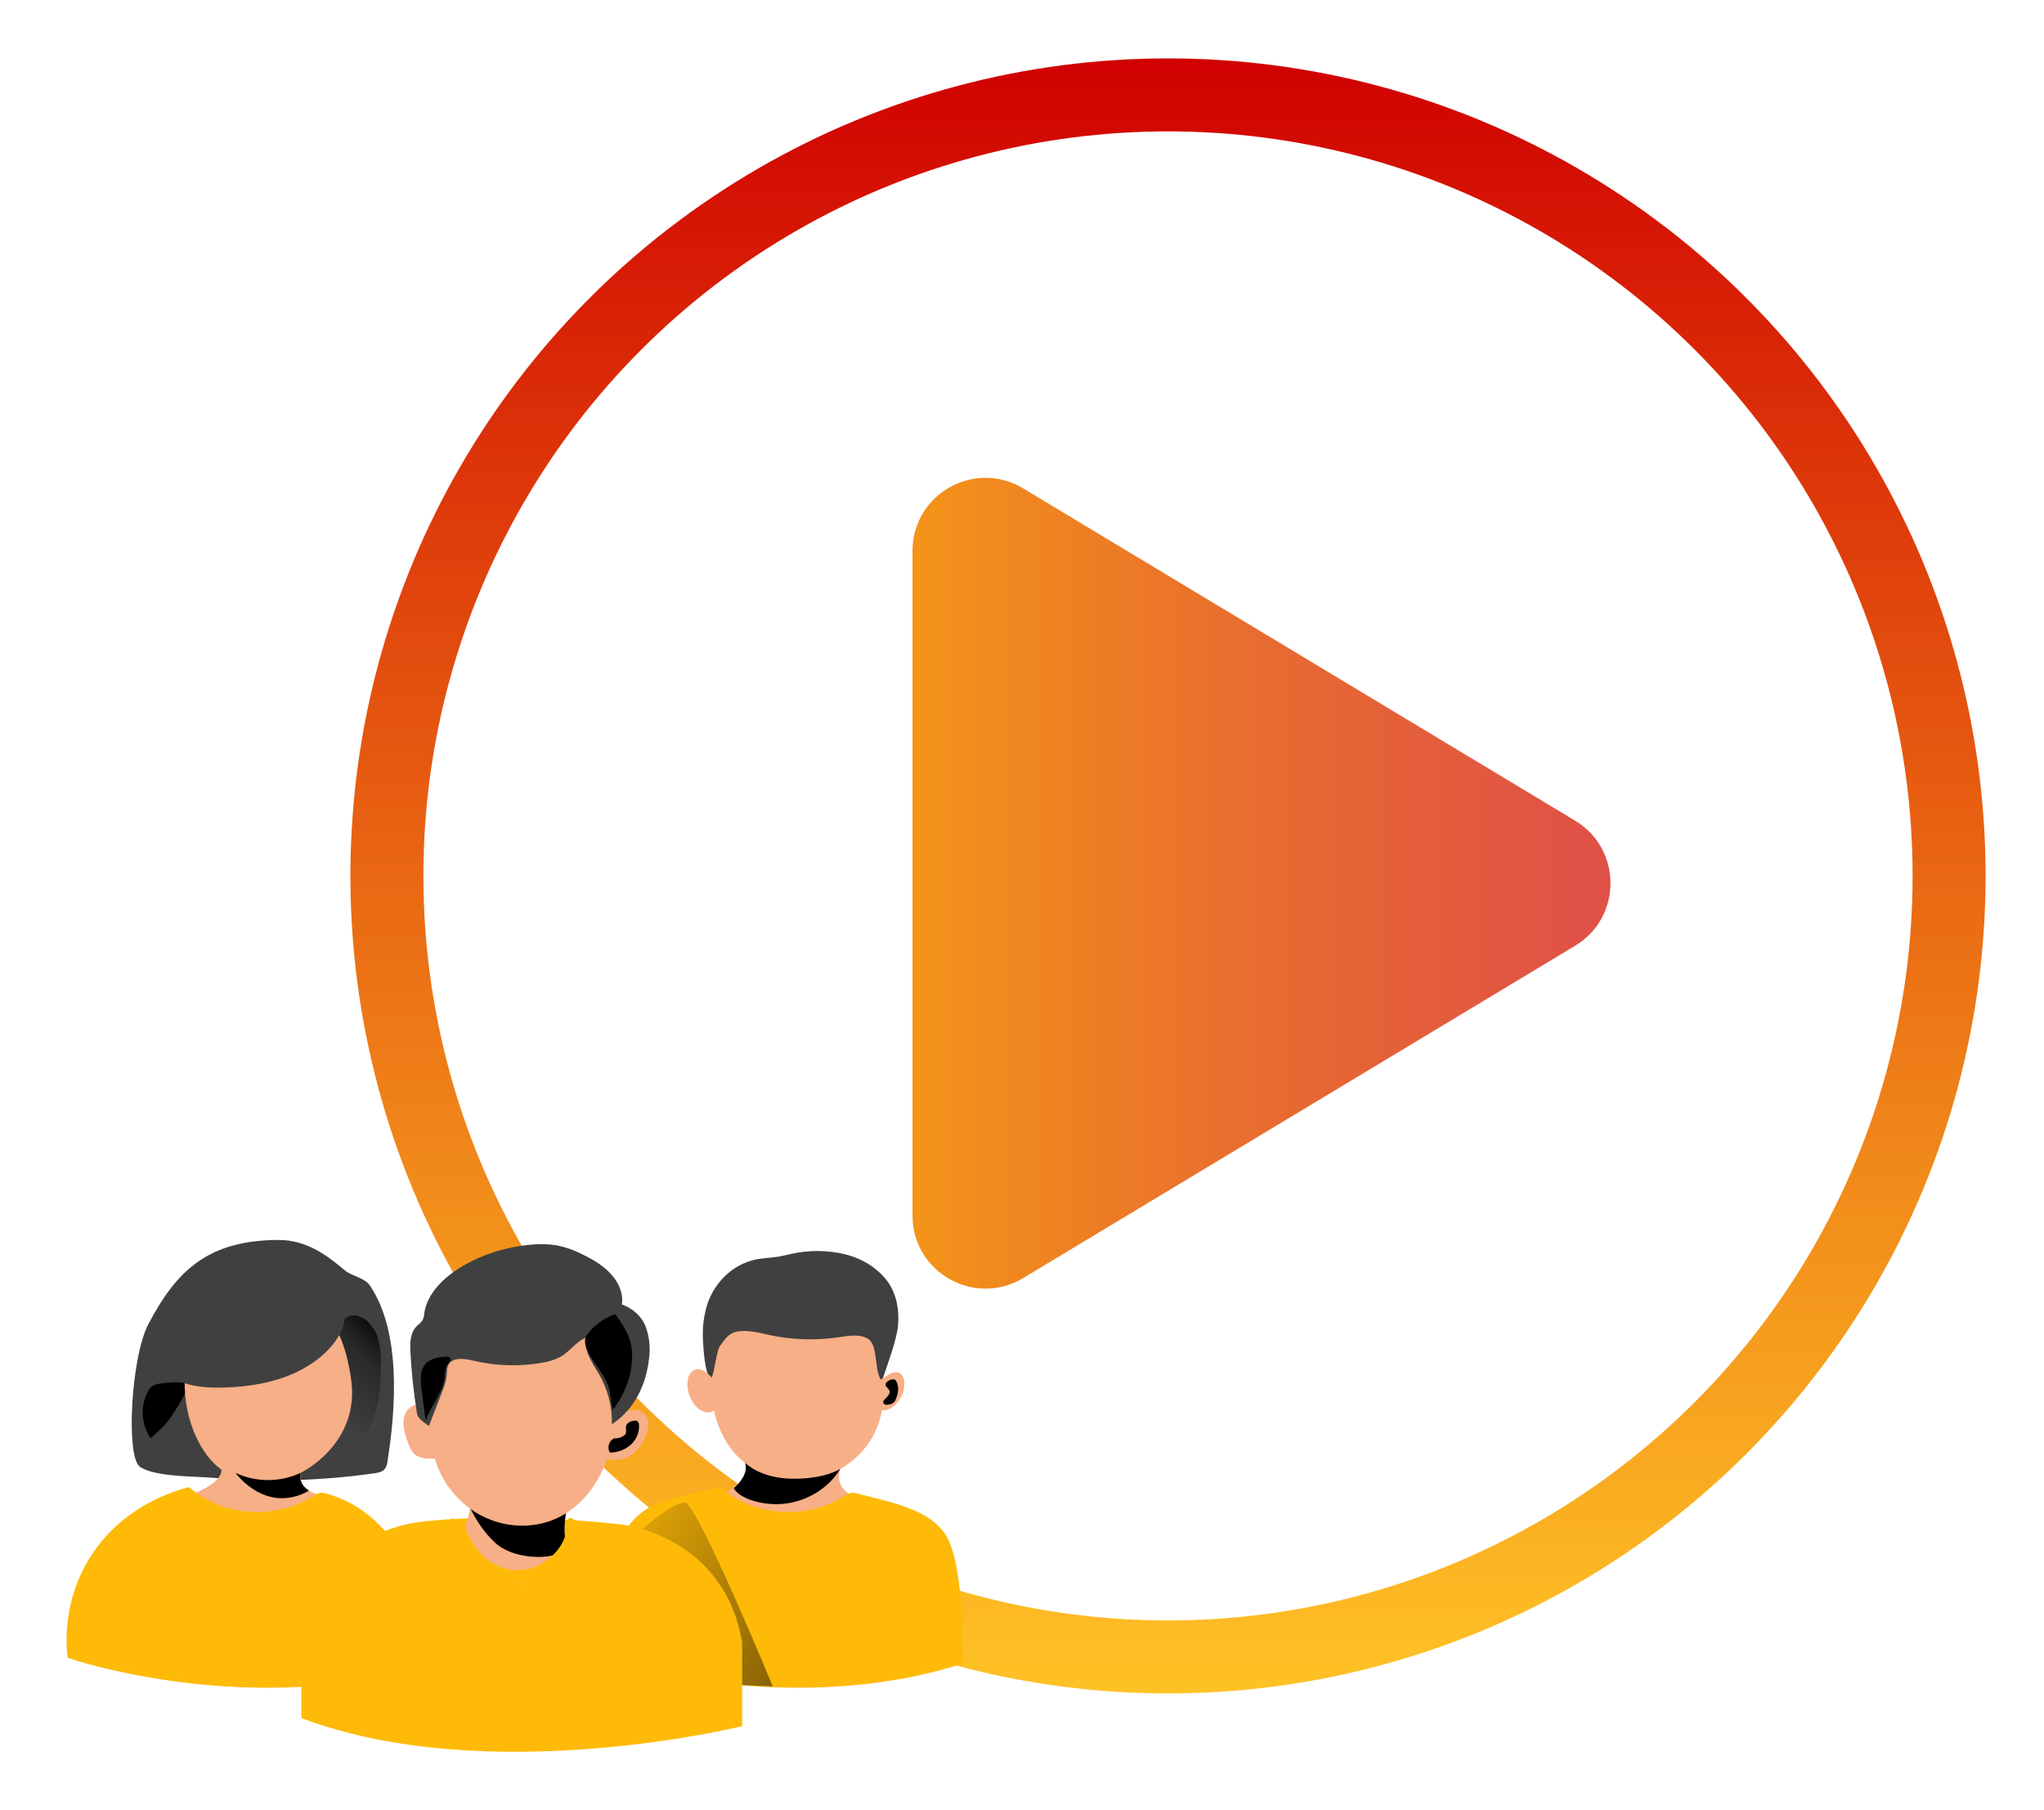 <svg width="140" height="124" viewBox="0 0 140 124" fill="none" xmlns="http://www.w3.org/2000/svg">
<g filter="url(#filter0_d)">
<circle cx="80" cy="56" r="53.5" stroke="url(#paint0_linear)" stroke-width="5"/>
</g>
<g filter="url(#filter1_d)">
<path d="M51.041 96.21C51.041 96.21 51.817 97.882 47.74 98.918C43.663 99.955 41.426 104.054 41.514 107.502V109.725C41.514 109.725 54.191 113.711 64.941 110.032C64.941 110.032 65.976 100.719 58.627 98.535C58.627 98.535 57.103 98.151 57.55 96.616C57.55 96.616 61.046 94.928 60.418 90.483C59.79 86.037 57.793 84.656 55.73 84.556C47.397 84.15 47.367 93.501 51.041 96.21Z" fill="#F7AF87"/>
<path d="M65.949 109.955C65.949 109.955 66.104 103.46 64.843 101.255C63.778 99.391 61.032 98.912 58.713 98.303C58.584 98.262 58.446 98.246 58.309 98.256C58.14 98.293 57.983 98.365 57.854 98.465C56.593 99.277 55.028 99.664 53.456 99.552C51.883 99.44 50.414 98.837 49.328 97.859C46.546 98.583 44.371 98.569 42.911 100.721C41.452 102.873 40.729 107.075 41.003 109.552C40.996 109.554 53.527 113.898 65.949 109.955Z" fill="#FFBA08"/>
<path d="M43.941 100.781C43.941 100.781 46.046 98.935 46.893 98.926C47.74 98.917 52.931 111.516 52.931 111.516L45.183 111.2L43.941 100.781Z" fill="url(#paint1_linear)"/>
<path d="M48.48 85.244C48.965 83.865 50.169 82.587 51.81 82.266C52.3 82.171 52.806 82.163 53.299 82.082C53.599 82.032 53.893 81.957 54.189 81.893C55.406 81.618 56.687 81.629 57.897 81.922C59.112 82.224 60.154 82.9 60.821 83.819C61.429 84.705 61.599 85.762 61.511 86.783C61.423 87.805 60.732 89.615 60.406 90.599C59.826 89.95 60.212 88.107 59.401 87.674C58.825 87.365 58.083 87.505 57.412 87.603C55.856 87.831 54.261 87.781 52.728 87.455C52.002 87.299 51.256 87.08 50.523 87.207C49.886 87.316 49.66 87.734 49.315 88.198C49.07 88.518 48.924 90.116 48.715 90.428C48.228 90.28 48.134 87.747 48.139 87.383C48.135 86.659 48.25 85.939 48.48 85.244Z" fill="#404040"/>
<path d="M60.858 90.174C60.935 90.111 61.026 90.062 61.126 90.031C61.226 89.999 61.332 89.985 61.439 89.99C61.52 90.004 61.597 90.035 61.662 90.079C61.728 90.122 61.781 90.178 61.819 90.242C61.892 90.37 61.932 90.51 61.936 90.652C61.975 91.222 61.758 91.782 61.328 92.218C61.092 92.455 60.74 92.661 60.386 92.589C60.316 92.578 60.251 92.549 60.2 92.505C60.161 92.463 60.133 92.416 60.117 92.365C59.98 91.918 59.97 91.45 60.09 90.999C60.129 90.803 60.152 90.611 60.345 90.484C60.505 90.378 60.692 90.28 60.858 90.174Z" fill="#F7AF87"/>
<path d="M25.577 96.93C25.85 96.892 26.147 96.84 26.324 96.66C26.454 96.5 26.528 96.311 26.537 96.117C26.869 93.975 27.796 87.665 25.329 84.048C24.984 83.531 24.093 83.412 23.614 83.015C22.489 82.07 21.048 80.925 19.057 80.936C14.285 80.965 12.113 82.985 10.158 86.711C8.971 88.971 8.606 95.816 9.589 96.478C10.624 97.177 13.35 97.121 14.634 97.23C18.281 97.537 21.96 97.437 25.577 96.93Z" fill="#404040"/>
<path d="M23.55 86.416C23.641 86.309 23.759 86.222 23.895 86.16C24.297 85.992 24.784 86.19 25.103 86.456C25.506 86.819 25.786 87.269 25.914 87.758C26.036 88.243 26.094 88.738 26.086 89.234C26.097 89.843 26.075 90.452 26.021 91.061C25.965 91.957 25.747 92.84 25.372 93.678C24.97 94.506 24.313 95.264 23.412 95.72C22.743 93.671 22.68 91.519 22.624 89.393C22.613 89.055 22.605 88.719 22.613 88.382C22.613 88.249 22.57 87.992 22.644 87.874C22.718 87.756 22.851 87.78 22.972 87.701C23.164 87.579 23.131 87.352 23.174 87.166C23.241 86.897 23.368 86.642 23.55 86.416Z" fill="url(#paint2_linear)"/>
<path d="M10.912 90.782C10.737 90.803 10.569 90.859 10.424 90.946C10.3 91.041 10.204 91.159 10.143 91.291C9.871 91.803 9.744 92.364 9.774 92.925C9.804 93.487 9.99 94.035 10.316 94.524C10.316 94.524 11.128 93.779 11.199 93.702C11.479 93.391 11.727 93.06 11.941 92.713C12.136 92.395 13.159 90.924 12.643 90.742C12.317 90.629 11.306 90.711 10.912 90.782Z" fill="url(#paint3_linear)"/>
<path d="M12.08 96.21C11.703 95.461 11.778 94.607 11.908 93.799C12.024 93.097 12.191 92.373 12.672 91.796C13.12 91.29 13.737 90.911 14.441 90.708C15.14 90.51 15.869 90.395 16.606 90.369C17.664 90.307 18.727 90.322 19.782 90.413C20.525 90.456 21.254 90.606 21.939 90.856C22.87 91.246 23.613 91.903 24.037 92.713C24.454 93.522 24.596 94.416 24.445 95.292C24.412 95.668 24.254 96.029 23.99 96.332C23.681 96.603 23.291 96.796 22.863 96.89C21.311 97.315 19.665 97.283 18.057 97.228C16.723 97.184 15.376 97.249 14.063 97.028C13.293 96.899 12.432 96.909 12.08 96.21Z" fill="url(#paint4_linear)"/>
<path d="M28.571 110.031C17.814 113.711 5.143 109.724 5.143 109.724V107.509C5.046 104.052 7.289 99.952 11.37 98.918C15.45 97.885 15.165 96.676 15.165 96.676C11.494 93.969 11.024 84.151 19.363 84.559C21.433 84.659 23.426 86.035 24.05 90.487C24.675 94.939 20.6 96.883 20.6 96.883C20.545 97.102 20.564 97.329 20.656 97.538C20.748 97.748 20.908 97.93 21.117 98.064C21.455 98.287 21.843 98.448 22.256 98.538C29.597 100.718 28.571 110.031 28.571 110.031Z" fill="#F7AF87"/>
<path d="M14.831 91.051C16.456 91.051 18.098 90.852 19.587 90.296C21.076 89.742 22.403 88.804 23.162 87.578C23.418 87.193 23.566 86.762 23.595 86.32C23.614 85.484 22.994 84.704 22.172 84.253C21.349 83.803 20.353 83.641 19.378 83.605C17.279 83.53 15.11 84.036 13.512 85.204C12.85 85.685 12.31 86.276 11.924 86.942C11.539 87.608 11.316 88.334 11.27 89.076C11.192 90.697 13.281 91.049 14.831 91.051Z" fill="#404040"/>
<path d="M29.57 109.955C29.57 109.955 28.75 104.655 27.489 102.445C26.424 100.581 24.651 98.913 22.332 98.304C22.203 98.263 22.065 98.247 21.928 98.257C21.759 98.294 21.603 98.366 21.474 98.467C20.214 99.278 18.648 99.665 17.076 99.553C15.504 99.441 14.035 98.839 12.948 97.86C10.169 98.597 7.819 100.205 6.37 102.364C4.91 104.514 4.356 107.077 4.624 109.554C4.624 109.554 17.146 113.898 29.57 109.955Z" fill="#FFBA08"/>
<path d="M20.626 111.358C20.626 111.358 15.852 111.811 14.882 111.396C14.882 111.396 17.298 100.288 23.046 98.69C23.046 98.69 25.538 99.044 27.489 102.445C28.056 103.432 20.626 111.358 20.626 111.358Z" fill="url(#paint5_linear)"/>
<path d="M20.64 113.685V106.96C20.64 106.96 22.522 100.908 29.062 100.214C35.603 99.521 42.68 100.445 42.68 100.445C42.68 100.445 49.581 101.211 50.832 108.493V114.242C50.832 114.242 33.451 118.54 20.64 113.685Z" fill="#FFBA08"/>
<path d="M29.3 92.406C29.021 92.258 28.678 92.156 28.37 92.258C28.243 92.301 28.129 92.368 28.038 92.455C27.553 92.897 27.58 93.587 27.734 94.177C27.819 94.509 27.935 94.834 28.079 95.15C28.139 95.296 28.226 95.434 28.336 95.557C28.681 95.907 29.285 95.954 29.816 95.901C30.13 95.87 30.48 95.789 30.624 95.547C30.673 95.454 30.701 95.354 30.706 95.252C30.85 94.058 30.522 93.038 29.3 92.406Z" fill="#F7AF87"/>
<path d="M42.457 92.89C42.849 92.657 43.358 92.477 43.798 92.639C43.97 92.714 44.116 92.825 44.223 92.963C44.329 93.101 44.391 93.26 44.404 93.424C44.423 93.754 44.356 94.083 44.207 94.387C44.055 94.777 43.818 95.139 43.508 95.454C43.193 95.769 42.748 95.968 42.266 96.009C42.026 96.025 41.786 95.982 41.573 95.885C41.361 95.789 41.185 95.642 41.067 95.463C40.95 95.224 40.895 94.965 40.908 94.706C40.887 94.506 40.913 94.305 40.986 94.115C41.175 93.709 42.055 93.129 42.457 92.89Z" fill="#F7AF87"/>
<path d="M31.704 100.865C31.55 101.091 31.461 101.343 31.442 101.604C31.453 101.756 31.496 101.906 31.569 102.046C32.201 103.375 33.508 104.045 34.77 104.355C35.148 104.456 35.541 104.511 35.938 104.519C37.128 104.519 38.305 103.819 39.021 102.69C39.062 102.632 39.089 102.567 39.098 102.5C39.094 102.412 39.065 102.326 39.014 102.25C38.569 101.429 38.65 100.371 38.767 99.407C38.785 99.327 38.779 99.245 38.75 99.168C38.732 99.139 38.708 99.113 38.678 99.092C38.648 99.071 38.614 99.055 38.577 99.045C37.806 98.768 36.978 98.941 36.162 98.914C35.04 98.879 33.953 98.437 32.83 98.436C32.33 98.436 32.292 98.595 32.221 99.131C32.159 99.729 31.984 100.315 31.704 100.865Z" fill="#F7AF87"/>
<path d="M31.718 98.104C31.718 98.104 32.364 100.274 33.933 101.695C35.501 103.117 39.214 102.845 38.776 101.575C38.406 100.511 39.098 98.104 39.098 98.104H31.718Z" fill="url(#paint6_linear)"/>
<path d="M48.47 90.093C48.297 89.945 48.096 89.798 47.852 89.784C47.757 89.784 47.663 89.803 47.578 89.838C47.492 89.873 47.417 89.925 47.357 89.988C47.238 90.117 47.16 90.269 47.128 90.431C47.046 90.823 47.082 91.226 47.233 91.603C47.406 92.063 47.714 92.53 48.239 92.706C48.329 92.743 48.429 92.76 48.529 92.754C48.629 92.749 48.726 92.721 48.81 92.674C48.923 92.578 48.993 92.45 49.008 92.314C49.214 91.445 49.246 90.739 48.47 90.093Z" fill="#F7AF87"/>
<path d="M42.052 94.012C41.557 97.571 39.245 100.507 35.781 100.507C32.316 100.507 29.509 97.6 29.509 94.012C29.509 90.423 31.736 86.377 35.203 86.377C38.669 86.377 43.065 86.738 42.052 94.012Z" fill="#F7AF87"/>
<path d="M28.564 92.838C28.334 91.43 28.183 90.014 28.11 88.59C28.079 87.963 28.091 87.262 28.583 86.8C28.712 86.698 28.828 86.585 28.928 86.462C29.009 86.303 29.055 86.133 29.061 85.96C29.247 84.615 30.384 83.492 31.688 82.725C33.117 81.888 34.775 81.38 36.5 81.249C37.055 81.198 37.615 81.218 38.163 81.31C38.714 81.425 39.242 81.606 39.733 81.849C40.513 82.21 41.264 82.647 41.817 83.239C42.371 83.831 42.711 84.6 42.594 85.352C42.974 85.491 43.315 85.697 43.596 85.957C43.876 86.217 44.089 86.525 44.221 86.86C44.475 87.556 44.556 88.29 44.459 89.014C44.286 90.738 43.52 92.508 41.912 93.556C41.938 92.35 41.626 91.157 41.001 90.077C40.762 89.708 40.545 89.33 40.351 88.943C40.168 88.529 40.079 88.088 40.089 87.645C39.416 87.952 39.021 88.581 38.386 88.944C37.98 89.155 37.53 89.296 37.061 89.359C35.552 89.614 33.994 89.568 32.51 89.223C31.923 89.088 31.176 88.946 30.807 89.359C30.577 89.615 30.617 89.969 30.586 90.291C30.535 90.641 30.436 90.986 30.291 91.317L29.376 93.678C29.066 93.452 28.622 93.185 28.564 92.838Z" fill="#404040"/>
<path d="M21.145 98.127C18.245 99.717 16.224 97.022 16.131 96.887C16.812 97.213 17.58 97.385 18.36 97.385C19.141 97.385 19.908 97.213 20.59 96.887C20.535 97.106 20.554 97.333 20.646 97.543C20.738 97.752 20.898 97.934 21.107 98.068L21.145 98.127Z" fill="url(#paint7_linear)"/>
<path d="M48.444 91.691C48.323 91.557 48.196 91.396 48.254 91.231C48.313 91.066 48.517 90.98 48.518 90.82C48.514 90.775 48.499 90.731 48.474 90.691C48.449 90.651 48.414 90.616 48.372 90.589C48.273 90.511 48.145 90.463 48.011 90.454C47.965 90.451 47.919 90.46 47.878 90.48C47.833 90.508 47.798 90.547 47.78 90.593C47.578 90.98 47.645 91.435 47.823 91.83C47.853 91.905 47.899 91.975 47.959 92.035C48.044 92.102 48.148 92.149 48.26 92.173C48.432 92.22 48.636 92.221 48.675 92.037C48.705 91.904 48.523 91.786 48.444 91.691Z" fill="url(#paint8_linear)"/>
<path d="M60.73 91.721C60.851 91.587 60.978 91.426 60.92 91.26C60.861 91.095 60.657 91.01 60.654 90.85C60.658 90.805 60.674 90.761 60.699 90.721C60.725 90.681 60.76 90.646 60.802 90.618C60.901 90.54 61.028 90.492 61.163 90.484C61.209 90.481 61.254 90.49 61.294 90.509C61.34 90.537 61.375 90.577 61.394 90.623C61.594 91.01 61.527 91.464 61.349 91.86C61.322 91.946 61.267 92.025 61.19 92.085C61.113 92.146 61.017 92.186 60.914 92.202C60.742 92.249 60.538 92.251 60.497 92.066C60.469 91.936 60.644 91.815 60.73 91.721Z" fill="url(#paint9_linear)"/>
<path d="M42.062 94.524C42.253 94.543 42.446 94.503 42.606 94.412C42.689 94.378 42.762 94.328 42.818 94.264C42.959 94.074 42.804 93.81 42.906 93.603C42.956 93.528 43.026 93.464 43.11 93.415C43.194 93.367 43.29 93.337 43.391 93.326C43.461 93.305 43.538 93.305 43.608 93.326C43.661 93.356 43.703 93.397 43.731 93.446C43.759 93.495 43.771 93.549 43.767 93.603C43.802 94.071 43.627 94.532 43.277 94.893C43.102 95.07 42.886 95.216 42.644 95.32C42.401 95.424 42.136 95.484 41.866 95.498C41.838 95.502 41.81 95.498 41.785 95.488C41.757 95.472 41.737 95.448 41.729 95.42C41.675 95.287 41.662 95.143 41.692 95.004C41.722 94.865 41.795 94.735 41.902 94.627" fill="url(#paint10_linear)"/>
<path d="M28.538 93.915C28.617 94.028 28.778 94.072 28.91 94.139C29.043 94.207 29.154 94.303 29.232 94.418C29.31 94.533 29.352 94.663 29.356 94.796C29.366 94.883 29.343 94.971 29.29 95.047C29.237 95.122 29.157 95.181 29.062 95.215C28.871 95.261 28.679 95.144 28.545 95.019C28.371 94.853 28.237 94.66 28.151 94.45C28.064 94.24 28.027 94.017 28.041 93.795C28.051 93.647 28.125 93.275 28.401 93.352C28.622 93.418 28.431 93.761 28.538 93.915Z" fill="url(#paint11_linear)"/>
<path d="M29.161 89.402C28.976 89.621 28.867 89.88 28.845 90.149C28.81 90.538 28.826 90.929 28.893 91.315L29.154 93.321C29.478 92.362 30.244 91.525 30.418 90.537C30.474 90.223 30.463 89.895 30.581 89.591C30.632 89.458 30.939 89.13 30.826 89.001C30.712 88.871 30.058 88.974 29.887 89.015C29.604 89.077 29.35 89.212 29.161 89.402Z" fill="url(#paint12_linear)"/>
<path d="M42.043 86.053C42.069 86.04 42.1 86.035 42.13 86.038C42.167 86.045 42.19 86.076 42.211 86.106C42.608 86.686 43.011 87.278 43.185 87.935C43.276 88.298 43.312 88.669 43.294 89.04C43.25 90.288 42.799 91.5 41.992 92.54C41.829 92.081 41.847 91.588 41.717 91.12C41.545 90.485 41.112 89.929 40.734 89.362C40.389 88.846 39.787 87.973 40.225 87.409C40.66 86.813 41.293 86.34 42.043 86.053Z" fill="url(#paint13_linear)"/>
<path d="M51.041 96.21C51.041 96.21 52.022 97.234 54.158 97.289C56.463 97.348 57.55 96.619 57.55 96.619C57.55 96.619 56.534 98.538 53.996 98.966C52.39 99.24 50.584 98.65 50.261 97.932C50.261 97.94 51.313 97.103 51.041 96.21Z" fill="url(#paint14_linear)"/>
<path d="M31.764 100.307C31.764 100.307 32.387 102.852 34.6 103.444C36.814 104.036 38.682 102.142 38.752 100.899C38.821 99.656 39.167 100.014 39.167 100.014L39.721 100.309V104.985L35.501 104.451L31.35 105.458C31.35 105.458 30.242 101.195 30.865 100.011" fill="#FFBA08"/>
</g>
<g filter="url(#filter2_d)">
<path d="M107.886 52.217C111.114 54.16 111.114 58.84 107.886 60.783L70.079 83.547C66.747 85.553 62.5 83.153 62.5 79.263L62.5 33.737C62.5 29.847 66.747 27.447 70.079 29.453L107.886 52.217Z" fill="url(#paint15_linear)"/>
</g>
<defs>
<filter id="filter0_d" x="20" y="0" width="120" height="120" filterUnits="userSpaceOnUse" color-interpolation-filters="sRGB">
<feFlood flood-opacity="0" result="BackgroundImageFix"/>
<feColorMatrix in="SourceAlpha" type="matrix" values="0 0 0 0 0 0 0 0 0 0 0 0 0 0 0 0 0 0 127 0"/>
<feOffset dy="4"/>
<feGaussianBlur stdDeviation="2"/>
<feColorMatrix type="matrix" values="0 0 0 0 0 0 0 0 0 0 0 0 0 0 0 0 0 0 0.25 0"/>
<feBlend mode="normal" in2="BackgroundImageFix" result="effect1_dropShadow"/>
<feBlend mode="normal" in="SourceGraphic" in2="effect1_dropShadow" result="shape"/>
</filter>
<filter id="filter1_d" x="-4" y="70" width="81" height="54" filterUnits="userSpaceOnUse" color-interpolation-filters="sRGB">
<feFlood flood-opacity="0" result="BackgroundImageFix"/>
<feColorMatrix in="SourceAlpha" type="matrix" values="0 0 0 0 0 0 0 0 0 0 0 0 0 0 0 0 0 0 127 0"/>
<feOffset dy="4"/>
<feGaussianBlur stdDeviation="2"/>
<feColorMatrix type="matrix" values="0 0 0 0 0 0 0 0 0 0 0 0 0 0 0 0 0 0 0.25 0"/>
<feBlend mode="normal" in2="BackgroundImageFix" result="effect1_dropShadow"/>
<feBlend mode="normal" in="SourceGraphic" in2="effect1_dropShadow" result="shape"/>
</filter>
<filter id="filter2_d" x="58.5" y="28.729" width="55.807" height="63.542" filterUnits="userSpaceOnUse" color-interpolation-filters="sRGB">
<feFlood flood-opacity="0" result="BackgroundImageFix"/>
<feColorMatrix in="SourceAlpha" type="matrix" values="0 0 0 0 0 0 0 0 0 0 0 0 0 0 0 0 0 0 127 0"/>
<feOffset dy="4"/>
<feGaussianBlur stdDeviation="2"/>
<feColorMatrix type="matrix" values="0 0 0 0 0 0 0 0 0 0 0 0 0 0 0 0 0 0 0.25 0"/>
<feBlend mode="normal" in2="BackgroundImageFix" result="effect1_dropShadow"/>
<feBlend mode="normal" in="SourceGraphic" in2="effect1_dropShadow" result="shape"/>
</filter>
<linearGradient id="paint0_linear" x1="80" y1="0" x2="80" y2="112" gradientUnits="userSpaceOnUse">
<stop stop-color="#D00000"/>
<stop offset="1" stop-color="#FFBA08" stop-opacity="0.88"/>
</linearGradient>
<linearGradient id="paint1_linear" x1="37.209" y1="101.171" x2="72.218" y2="122.217" gradientUnits="userSpaceOnUse">
<stop stop-opacity="0"/>
<stop offset="0.99"/>
</linearGradient>
<linearGradient id="paint2_linear" x1="22.11" y1="92.118" x2="27.143" y2="86.987" gradientUnits="userSpaceOnUse">
<stop stop-opacity="0"/>
<stop offset="0.6" stop-opacity="0.36"/>
<stop offset="0.99"/>
</linearGradient>
<linearGradient id="paint3_linear" x1="205.192" y1="867.83" x2="219.349" y2="723.167" gradientUnits="userSpaceOnUse">
<stop stop-opacity="0"/>
<stop offset="0.99"/>
</linearGradient>
<linearGradient id="paint4_linear" x1="1365.43" y1="1328.18" x2="1360.89" y2="1703.41" gradientUnits="userSpaceOnUse">
<stop stop-opacity="0"/>
<stop offset="0.99"/>
</linearGradient>
<linearGradient id="paint5_linear" x1="1073.28" y1="3458.37" x2="2742.01" y2="4300.38" gradientUnits="userSpaceOnUse">
<stop stop-opacity="0"/>
<stop offset="0.99"/>
</linearGradient>
<linearGradient id="paint6_linear" x1="1448.89" y1="1278.56" x2="1593.25" y2="946.166" gradientUnits="userSpaceOnUse">
<stop stop-opacity="0"/>
<stop offset="0.99"/>
</linearGradient>
<linearGradient id="paint7_linear" x1="545.173" y1="513.011" x2="550.213" y2="445.493" gradientUnits="userSpaceOnUse">
<stop stop-opacity="0"/>
<stop offset="0.99"/>
</linearGradient>
<linearGradient id="paint8_linear" x1="328.929" y1="407.865" x2="347.412" y2="408.405" gradientUnits="userSpaceOnUse">
<stop stop-opacity="0"/>
<stop offset="0.99"/>
</linearGradient>
<linearGradient id="paint9_linear" x1="1584.74" y1="408.248" x2="1566.26" y2="408.788" gradientUnits="userSpaceOnUse">
<stop stop-opacity="0"/>
<stop offset="0.99"/>
</linearGradient>
<linearGradient id="paint10_linear" x1="579.114" y1="545.613" x2="519.747" y2="520.312" gradientUnits="userSpaceOnUse">
<stop stop-opacity="0"/>
<stop offset="0.99"/>
</linearGradient>
<linearGradient id="paint11_linear" x1="242.98" y1="477.876" x2="266.43" y2="469.608" gradientUnits="userSpaceOnUse">
<stop stop-opacity="0"/>
<stop offset="0.99"/>
</linearGradient>
<linearGradient id="paint12_linear" x1="388.091" y1="938.064" x2="330.313" y2="822.52" gradientUnits="userSpaceOnUse">
<stop stop-opacity="0"/>
<stop offset="0.6" stop-opacity="0.36"/>
<stop offset="0.99"/>
</linearGradient>
<linearGradient id="paint13_linear" x1="876.277" y1="1063.14" x2="716.971" y2="1151.64" gradientUnits="userSpaceOnUse">
<stop stop-opacity="0"/>
<stop offset="0.6" stop-opacity="0.36"/>
<stop offset="0.99"/>
</linearGradient>
<linearGradient id="paint14_linear" x1="2373.8" y1="795.427" x2="2352.81" y2="550.598" gradientUnits="userSpaceOnUse">
<stop stop-opacity="0"/>
<stop offset="0.99"/>
</linearGradient>
<linearGradient id="paint15_linear" x1="115" y1="56.5" x2="45" y2="56.5" gradientUnits="userSpaceOnUse">
<stop stop-color="#D00000" stop-opacity="0.7"/>
<stop offset="1" stop-color="#FFBA08"/>
</linearGradient>
</defs>
</svg>
